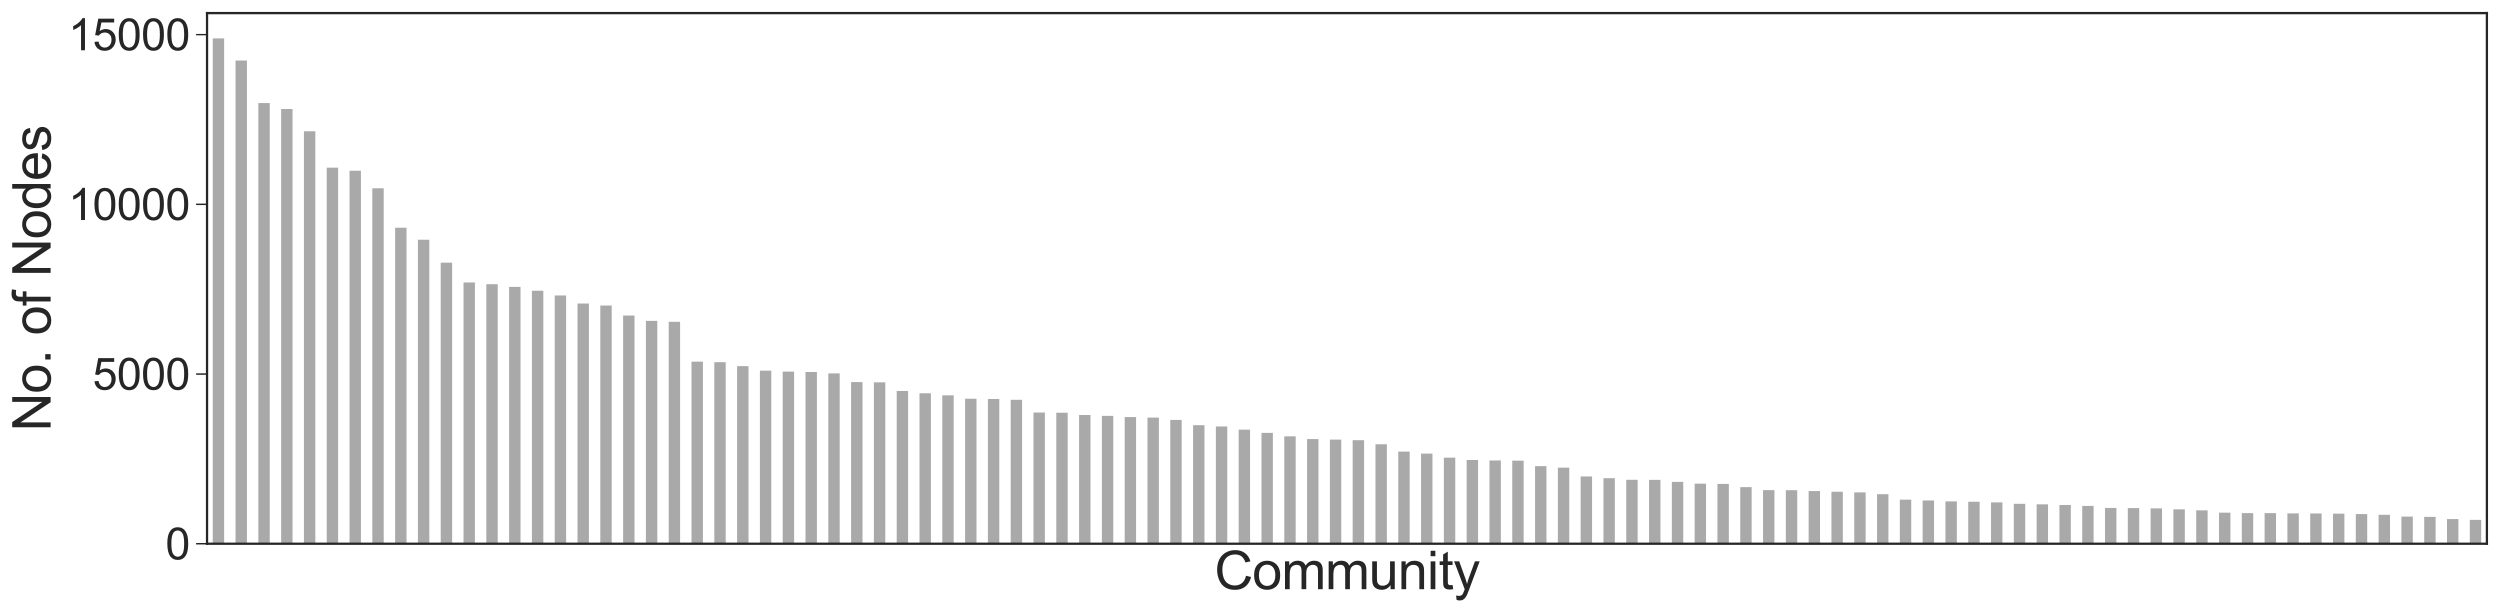 <?xml version="1.0" encoding="utf-8" standalone="no"?>
<!DOCTYPE svg PUBLIC "-//W3C//DTD SVG 1.1//EN"
  "http://www.w3.org/Graphics/SVG/1.1/DTD/svg11.dtd">
<svg height="337.027pt" version="1.1" viewBox="0 0 1373.77 337.027" width="1373.77pt" xmlns="http://www.w3.org/2000/svg" xmlns:xlink="http://www.w3.org/1999/xlink">
 <defs>
  <style type="text/css">*{stroke-linecap:butt;stroke-linejoin:round;}</style>
 </defs>
 <g id="figure_1">
  <g id="patch_1">
   <path d="M -0 337.027 
L 1373.77 337.027 
L 1373.77 0 
L -0 0 
z
" style="fill:#ffffff;"/>
  </g>
  <g id="axes_1">
   <g id="patch_2">
    <path d="M 113.77 298.8 
L 1366.57 298.8 
L 1366.57 7.2 
L 113.77 7.2 
z
" style="fill:#ffffff;"/>
   </g>
   <g id="matplotlib.axis_1">
    <g id="text_1">
     <!-- Community -->
     <g style="fill:#262626;" transform="translate(667.357 323.765)scale(0.288 -0.288)">
      <defs>
       <path d="M 3763 1606 
L 4369 1453 
Q 4178 706 3683 314 
Q 3188 -78 2472 -78 
Q 1731 -78 1267 223 
Q 803 525 561 1097 
Q 319 1669 319 2325 
Q 319 3041 592 3573 
Q 866 4106 1370 4382 
Q 1875 4659 2481 4659 
Q 3169 4659 3637 4309 
Q 4106 3959 4291 3325 
L 3694 3184 
Q 3534 3684 3231 3912 
Q 2928 4141 2469 4141 
Q 1941 4141 1586 3887 
Q 1231 3634 1087 3207 
Q 944 2781 944 2328 
Q 944 1744 1114 1308 
Q 1284 872 1643 656 
Q 2003 441 2422 441 
Q 2931 441 3284 734 
Q 3638 1028 3763 1606 
z
" id="ArialMT-43" transform="scale(0.016)"/>
       <path d="M 213 1659 
Q 213 2581 725 3025 
Q 1153 3394 1769 3394 
Q 2453 3394 2887 2945 
Q 3322 2497 3322 1706 
Q 3322 1066 3130 698 
Q 2938 331 2570 128 
Q 2203 -75 1769 -75 
Q 1072 -75 642 372 
Q 213 819 213 1659 
z
M 791 1659 
Q 791 1022 1069 705 
Q 1347 388 1769 388 
Q 2188 388 2466 706 
Q 2744 1025 2744 1678 
Q 2744 2294 2464 2611 
Q 2184 2928 1769 2928 
Q 1347 2928 1069 2612 
Q 791 2297 791 1659 
z
" id="ArialMT-6f" transform="scale(0.016)"/>
       <path d="M 422 0 
L 422 3319 
L 925 3319 
L 925 2853 
Q 1081 3097 1340 3245 
Q 1600 3394 1931 3394 
Q 2300 3394 2536 3241 
Q 2772 3088 2869 2813 
Q 3263 3394 3894 3394 
Q 4388 3394 4653 3120 
Q 4919 2847 4919 2278 
L 4919 0 
L 4359 0 
L 4359 2091 
Q 4359 2428 4304 2576 
Q 4250 2725 4106 2815 
Q 3963 2906 3769 2906 
Q 3419 2906 3187 2673 
Q 2956 2441 2956 1928 
L 2956 0 
L 2394 0 
L 2394 2156 
Q 2394 2531 2256 2718 
Q 2119 2906 1806 2906 
Q 1569 2906 1367 2781 
Q 1166 2656 1075 2415 
Q 984 2175 984 1722 
L 984 0 
L 422 0 
z
" id="ArialMT-6d" transform="scale(0.016)"/>
       <path d="M 2597 0 
L 2597 488 
Q 2209 -75 1544 -75 
Q 1250 -75 995 37 
Q 741 150 617 320 
Q 494 491 444 738 
Q 409 903 409 1263 
L 409 3319 
L 972 3319 
L 972 1478 
Q 972 1038 1006 884 
Q 1059 663 1231 536 
Q 1403 409 1656 409 
Q 1909 409 2131 539 
Q 2353 669 2445 892 
Q 2538 1116 2538 1541 
L 2538 3319 
L 3100 3319 
L 3100 0 
L 2597 0 
z
" id="ArialMT-75" transform="scale(0.016)"/>
       <path d="M 422 0 
L 422 3319 
L 928 3319 
L 928 2847 
Q 1294 3394 1984 3394 
Q 2284 3394 2536 3286 
Q 2788 3178 2913 3003 
Q 3038 2828 3088 2588 
Q 3119 2431 3119 2041 
L 3119 0 
L 2556 0 
L 2556 2019 
Q 2556 2363 2490 2533 
Q 2425 2703 2258 2804 
Q 2091 2906 1866 2906 
Q 1506 2906 1245 2678 
Q 984 2450 984 1813 
L 984 0 
L 422 0 
z
" id="ArialMT-6e" transform="scale(0.016)"/>
       <path d="M 425 3934 
L 425 4581 
L 988 4581 
L 988 3934 
L 425 3934 
z
M 425 0 
L 425 3319 
L 988 3319 
L 988 0 
L 425 0 
z
" id="ArialMT-69" transform="scale(0.016)"/>
       <path d="M 1650 503 
L 1731 6 
Q 1494 -44 1306 -44 
Q 1000 -44 831 53 
Q 663 150 594 308 
Q 525 466 525 972 
L 525 2881 
L 113 2881 
L 113 3319 
L 525 3319 
L 525 4141 
L 1084 4478 
L 1084 3319 
L 1650 3319 
L 1650 2881 
L 1084 2881 
L 1084 941 
Q 1084 700 1114 631 
Q 1144 563 1211 522 
Q 1278 481 1403 481 
Q 1497 481 1650 503 
z
" id="ArialMT-74" transform="scale(0.016)"/>
       <path d="M 397 -1278 
L 334 -750 
Q 519 -800 656 -800 
Q 844 -800 956 -737 
Q 1069 -675 1141 -563 
Q 1194 -478 1313 -144 
Q 1328 -97 1363 -6 
L 103 3319 
L 709 3319 
L 1400 1397 
Q 1534 1031 1641 628 
Q 1738 1016 1872 1384 
L 2581 3319 
L 3144 3319 
L 1881 -56 
Q 1678 -603 1566 -809 
Q 1416 -1088 1222 -1217 
Q 1028 -1347 759 -1347 
Q 597 -1347 397 -1278 
z
" id="ArialMT-79" transform="scale(0.016)"/>
      </defs>
      <use xlink:href="#ArialMT-43"/>
      <use x="72.217" xlink:href="#ArialMT-6f"/>
      <use x="127.832" xlink:href="#ArialMT-6d"/>
      <use x="211.133" xlink:href="#ArialMT-6d"/>
      <use x="294.434" xlink:href="#ArialMT-75"/>
      <use x="350.049" xlink:href="#ArialMT-6e"/>
      <use x="405.664" xlink:href="#ArialMT-69"/>
      <use x="427.881" xlink:href="#ArialMT-74"/>
      <use x="455.664" xlink:href="#ArialMT-79"/>
     </g>
    </g>
   </g>
   <g id="matplotlib.axis_2">
    <g id="ytick_1">
     <g id="line2d_1">
      <defs>
       <path d="M 0 0 
L -6 0 
" id="m262bd1872d" style="stroke:#262626;stroke-width:0.8;"/>
      </defs>
      <g>
       <use style="fill:#262626;stroke:#262626;stroke-width:0.8;" x="113.77" xlink:href="#m262bd1872d" y="298.8"/>
      </g>
     </g>
     <g id="text_2">
      <!-- 0 -->
      <g style="fill:#262626;" transform="translate(90.924 307.389)scale(0.24 -0.24)">
       <defs>
        <path d="M 266 2259 
Q 266 3072 433 3567 
Q 600 4063 929 4331 
Q 1259 4600 1759 4600 
Q 2128 4600 2406 4451 
Q 2684 4303 2865 4023 
Q 3047 3744 3150 3342 
Q 3253 2941 3253 2259 
Q 3253 1453 3087 958 
Q 2922 463 2592 192 
Q 2263 -78 1759 -78 
Q 1097 -78 719 397 
Q 266 969 266 2259 
z
M 844 2259 
Q 844 1131 1108 757 
Q 1372 384 1759 384 
Q 2147 384 2411 759 
Q 2675 1134 2675 2259 
Q 2675 3391 2411 3762 
Q 2147 4134 1753 4134 
Q 1366 4134 1134 3806 
Q 844 3388 844 2259 
z
" id="ArialMT-30" transform="scale(0.016)"/>
       </defs>
       <use xlink:href="#ArialMT-30"/>
      </g>
     </g>
    </g>
    <g id="ytick_2">
     <g id="line2d_2">
      <g>
       <use style="fill:#262626;stroke:#262626;stroke-width:0.8;" x="113.77" xlink:href="#m262bd1872d" y="205.545"/>
      </g>
     </g>
     <g id="text_3">
      <!-- 5000 -->
      <g style="fill:#262626;" transform="translate(50.885 214.134)scale(0.24 -0.24)">
       <defs>
        <path d="M 266 1200 
L 856 1250 
Q 922 819 1161 601 
Q 1400 384 1738 384 
Q 2144 384 2425 690 
Q 2706 997 2706 1503 
Q 2706 1984 2436 2262 
Q 2166 2541 1728 2541 
Q 1456 2541 1237 2417 
Q 1019 2294 894 2097 
L 366 2166 
L 809 4519 
L 3088 4519 
L 3088 3981 
L 1259 3981 
L 1013 2750 
Q 1425 3038 1878 3038 
Q 2478 3038 2890 2622 
Q 3303 2206 3303 1553 
Q 3303 931 2941 478 
Q 2500 -78 1738 -78 
Q 1113 -78 717 272 
Q 322 622 266 1200 
z
" id="ArialMT-35" transform="scale(0.016)"/>
       </defs>
       <use xlink:href="#ArialMT-35"/>
       <use x="55.615" xlink:href="#ArialMT-30"/>
       <use x="111.23" xlink:href="#ArialMT-30"/>
       <use x="166.846" xlink:href="#ArialMT-30"/>
      </g>
     </g>
    </g>
    <g id="ytick_3">
     <g id="line2d_3">
      <g>
       <use style="fill:#262626;stroke:#262626;stroke-width:0.8;" x="113.77" xlink:href="#m262bd1872d" y="112.289"/>
      </g>
     </g>
     <g id="text_4">
      <!-- 10000 -->
      <g style="fill:#262626;" transform="translate(37.538 120.879)scale(0.24 -0.24)">
       <defs>
        <path d="M 2384 0 
L 1822 0 
L 1822 3584 
Q 1619 3391 1289 3197 
Q 959 3003 697 2906 
L 697 3450 
Q 1169 3672 1522 3987 
Q 1875 4303 2022 4600 
L 2384 4600 
L 2384 0 
z
" id="ArialMT-31" transform="scale(0.016)"/>
       </defs>
       <use xlink:href="#ArialMT-31"/>
       <use x="55.615" xlink:href="#ArialMT-30"/>
       <use x="111.23" xlink:href="#ArialMT-30"/>
       <use x="166.846" xlink:href="#ArialMT-30"/>
       <use x="222.461" xlink:href="#ArialMT-30"/>
      </g>
     </g>
    </g>
    <g id="ytick_4">
     <g id="line2d_4">
      <g>
       <use style="fill:#262626;stroke:#262626;stroke-width:0.8;" x="113.77" xlink:href="#m262bd1872d" y="19.034"/>
      </g>
     </g>
     <g id="text_5">
      <!-- 15000 -->
      <g style="fill:#262626;" transform="translate(37.538 27.623)scale(0.24 -0.24)">
       <use xlink:href="#ArialMT-31"/>
       <use x="55.615" xlink:href="#ArialMT-35"/>
       <use x="111.23" xlink:href="#ArialMT-30"/>
       <use x="166.846" xlink:href="#ArialMT-30"/>
       <use x="222.461" xlink:href="#ArialMT-30"/>
      </g>
     </g>
    </g>
    <g id="text_6">
     <!-- No. of Nodes -->
     <g style="fill:#262626;" transform="translate(27.814 237.04)rotate(-90)scale(0.288 -0.288)">
      <defs>
       <path d="M 488 0 
L 488 4581 
L 1109 4581 
L 3516 984 
L 3516 4581 
L 4097 4581 
L 4097 0 
L 3475 0 
L 1069 3600 
L 1069 0 
L 488 0 
z
" id="ArialMT-4e" transform="scale(0.016)"/>
       <path d="M 581 0 
L 581 641 
L 1222 641 
L 1222 0 
L 581 0 
z
" id="ArialMT-2e" transform="scale(0.016)"/>
       <path id="ArialMT-20" transform="scale(0.016)"/>
       <path d="M 556 0 
L 556 2881 
L 59 2881 
L 59 3319 
L 556 3319 
L 556 3672 
Q 556 4006 616 4169 
Q 697 4388 901 4523 
Q 1106 4659 1475 4659 
Q 1713 4659 2000 4603 
L 1916 4113 
Q 1741 4144 1584 4144 
Q 1328 4144 1222 4034 
Q 1116 3925 1116 3625 
L 1116 3319 
L 1763 3319 
L 1763 2881 
L 1116 2881 
L 1116 0 
L 556 0 
z
" id="ArialMT-66" transform="scale(0.016)"/>
       <path d="M 2575 0 
L 2575 419 
Q 2259 -75 1647 -75 
Q 1250 -75 917 144 
Q 584 363 401 755 
Q 219 1147 219 1656 
Q 219 2153 384 2558 
Q 550 2963 881 3178 
Q 1213 3394 1622 3394 
Q 1922 3394 2156 3267 
Q 2391 3141 2538 2938 
L 2538 4581 
L 3097 4581 
L 3097 0 
L 2575 0 
z
M 797 1656 
Q 797 1019 1065 703 
Q 1334 388 1700 388 
Q 2069 388 2326 689 
Q 2584 991 2584 1609 
Q 2584 2291 2321 2609 
Q 2059 2928 1675 2928 
Q 1300 2928 1048 2622 
Q 797 2316 797 1656 
z
" id="ArialMT-64" transform="scale(0.016)"/>
       <path d="M 2694 1069 
L 3275 997 
Q 3138 488 2766 206 
Q 2394 -75 1816 -75 
Q 1088 -75 661 373 
Q 234 822 234 1631 
Q 234 2469 665 2931 
Q 1097 3394 1784 3394 
Q 2450 3394 2872 2941 
Q 3294 2488 3294 1666 
Q 3294 1616 3291 1516 
L 816 1516 
Q 847 969 1125 678 
Q 1403 388 1819 388 
Q 2128 388 2347 550 
Q 2566 713 2694 1069 
z
M 847 1978 
L 2700 1978 
Q 2663 2397 2488 2606 
Q 2219 2931 1791 2931 
Q 1403 2931 1139 2672 
Q 875 2413 847 1978 
z
" id="ArialMT-65" transform="scale(0.016)"/>
       <path d="M 197 991 
L 753 1078 
Q 800 744 1014 566 
Q 1228 388 1613 388 
Q 2000 388 2187 545 
Q 2375 703 2375 916 
Q 2375 1106 2209 1216 
Q 2094 1291 1634 1406 
Q 1016 1563 777 1677 
Q 538 1791 414 1992 
Q 291 2194 291 2438 
Q 291 2659 392 2848 
Q 494 3038 669 3163 
Q 800 3259 1026 3326 
Q 1253 3394 1513 3394 
Q 1903 3394 2198 3281 
Q 2494 3169 2634 2976 
Q 2775 2784 2828 2463 
L 2278 2388 
Q 2241 2644 2061 2787 
Q 1881 2931 1553 2931 
Q 1166 2931 1000 2803 
Q 834 2675 834 2503 
Q 834 2394 903 2306 
Q 972 2216 1119 2156 
Q 1203 2125 1616 2013 
Q 2213 1853 2448 1751 
Q 2684 1650 2818 1456 
Q 2953 1263 2953 975 
Q 2953 694 2789 445 
Q 2625 197 2315 61 
Q 2006 -75 1616 -75 
Q 969 -75 630 194 
Q 291 463 197 991 
z
" id="ArialMT-73" transform="scale(0.016)"/>
      </defs>
      <use xlink:href="#ArialMT-4e"/>
      <use x="72.217" xlink:href="#ArialMT-6f"/>
      <use x="127.832" xlink:href="#ArialMT-2e"/>
      <use x="155.615" xlink:href="#ArialMT-20"/>
      <use x="183.398" xlink:href="#ArialMT-6f"/>
      <use x="239.014" xlink:href="#ArialMT-66"/>
      <use x="266.797" xlink:href="#ArialMT-20"/>
      <use x="294.58" xlink:href="#ArialMT-4e"/>
      <use x="366.797" xlink:href="#ArialMT-6f"/>
      <use x="422.412" xlink:href="#ArialMT-64"/>
      <use x="478.027" xlink:href="#ArialMT-65"/>
      <use x="533.643" xlink:href="#ArialMT-73"/>
     </g>
    </g>
   </g>
   <g id="patch_3">
    <path clip-path="url(#ped838e808d)" d="M 116.902 298.8 
L 123.166 298.8 
L 123.166 21.086 
L 116.902 21.086 
z
" style="fill:#a9a9a9;"/>
   </g>
   <g id="patch_4">
    <path clip-path="url(#ped838e808d)" d="M 129.43 298.8 
L 135.694 298.8 
L 135.694 33.265 
L 129.43 33.265 
z
" style="fill:#a9a9a9;"/>
   </g>
   <g id="patch_5">
    <path clip-path="url(#ped838e808d)" d="M 141.958 298.8 
L 148.222 298.8 
L 148.222 56.635 
L 141.958 56.635 
z
" style="fill:#a9a9a9;"/>
   </g>
   <g id="patch_6">
    <path clip-path="url(#ped838e808d)" d="M 154.486 298.8 
L 160.75 298.8 
L 160.75 59.88 
L 154.486 59.88 
z
" style="fill:#a9a9a9;"/>
   </g>
   <g id="patch_7">
    <path clip-path="url(#ped838e808d)" d="M 167.014 298.8 
L 173.278 298.8 
L 173.278 72.115 
L 167.014 72.115 
z
" style="fill:#a9a9a9;"/>
   </g>
   <g id="patch_8">
    <path clip-path="url(#ped838e808d)" d="M 179.542 298.8 
L 185.806 298.8 
L 185.806 92.128 
L 179.542 92.128 
z
" style="fill:#a9a9a9;"/>
   </g>
   <g id="patch_9">
    <path clip-path="url(#ped838e808d)" d="M 192.07 298.8 
L 198.334 298.8 
L 198.334 93.825 
L 192.07 93.825 
z
" style="fill:#a9a9a9;"/>
   </g>
   <g id="patch_10">
    <path clip-path="url(#ped838e808d)" d="M 204.598 298.8 
L 210.862 298.8 
L 210.862 103.449 
L 204.598 103.449 
z
" style="fill:#a9a9a9;"/>
   </g>
   <g id="patch_11">
    <path clip-path="url(#ped838e808d)" d="M 217.126 298.8 
L 223.39 298.8 
L 223.39 125.159 
L 217.126 125.159 
z
" style="fill:#a9a9a9;"/>
   </g>
   <g id="patch_12">
    <path clip-path="url(#ped838e808d)" d="M 229.654 298.8 
L 235.918 298.8 
L 235.918 131.742 
L 229.654 131.742 
z
" style="fill:#a9a9a9;"/>
   </g>
   <g id="patch_13">
    <path clip-path="url(#ped838e808d)" d="M 242.182 298.8 
L 248.446 298.8 
L 248.446 144.351 
L 242.182 144.351 
z
" style="fill:#a9a9a9;"/>
   </g>
   <g id="patch_14">
    <path clip-path="url(#ped838e808d)" d="M 254.71 298.8 
L 260.974 298.8 
L 260.974 155.224 
L 254.71 155.224 
z
" style="fill:#a9a9a9;"/>
   </g>
   <g id="patch_15">
    <path clip-path="url(#ped838e808d)" d="M 267.238 298.8 
L 273.502 298.8 
L 273.502 156.157 
L 267.238 156.157 
z
" style="fill:#a9a9a9;"/>
   </g>
   <g id="patch_16">
    <path clip-path="url(#ped838e808d)" d="M 279.766 298.8 
L 286.03 298.8 
L 286.03 157.63 
L 279.766 157.63 
z
" style="fill:#a9a9a9;"/>
   </g>
   <g id="patch_17">
    <path clip-path="url(#ped838e808d)" d="M 292.294 298.8 
L 298.558 298.8 
L 298.558 159.756 
L 292.294 159.756 
z
" style="fill:#a9a9a9;"/>
   </g>
   <g id="patch_18">
    <path clip-path="url(#ped838e808d)" d="M 304.822 298.8 
L 311.086 298.8 
L 311.086 162.349 
L 304.822 162.349 
z
" style="fill:#a9a9a9;"/>
   </g>
   <g id="patch_19">
    <path clip-path="url(#ped838e808d)" d="M 317.35 298.8 
L 323.614 298.8 
L 323.614 166.788 
L 317.35 166.788 
z
" style="fill:#a9a9a9;"/>
   </g>
   <g id="patch_20">
    <path clip-path="url(#ped838e808d)" d="M 329.878 298.8 
L 336.142 298.8 
L 336.142 167.888 
L 329.878 167.888 
z
" style="fill:#a9a9a9;"/>
   </g>
   <g id="patch_21">
    <path clip-path="url(#ped838e808d)" d="M 342.406 298.8 
L 348.67 298.8 
L 348.67 173.39 
L 342.406 173.39 
z
" style="fill:#a9a9a9;"/>
   </g>
   <g id="patch_22">
    <path clip-path="url(#ped838e808d)" d="M 354.934 298.8 
L 361.198 298.8 
L 361.198 176.318 
L 354.934 176.318 
z
" style="fill:#a9a9a9;"/>
   </g>
   <g id="patch_23">
    <path clip-path="url(#ped838e808d)" d="M 367.462 298.8 
L 373.726 298.8 
L 373.726 176.822 
L 367.462 176.822 
z
" style="fill:#a9a9a9;"/>
   </g>
   <g id="patch_24">
    <path clip-path="url(#ped838e808d)" d="M 379.99 298.8 
L 386.254 298.8 
L 386.254 198.737 
L 379.99 198.737 
z
" style="fill:#a9a9a9;"/>
   </g>
   <g id="patch_25">
    <path clip-path="url(#ped838e808d)" d="M 392.518 298.8 
L 398.782 298.8 
L 398.782 199.035 
L 392.518 199.035 
z
" style="fill:#a9a9a9;"/>
   </g>
   <g id="patch_26">
    <path clip-path="url(#ped838e808d)" d="M 405.046 298.8 
L 411.31 298.8 
L 411.31 201.199 
L 405.046 201.199 
z
" style="fill:#a9a9a9;"/>
   </g>
   <g id="patch_27">
    <path clip-path="url(#ped838e808d)" d="M 417.574 298.8 
L 423.838 298.8 
L 423.838 203.698 
L 417.574 203.698 
z
" style="fill:#a9a9a9;"/>
   </g>
   <g id="patch_28">
    <path clip-path="url(#ped838e808d)" d="M 430.102 298.8 
L 436.366 298.8 
L 436.366 204.202 
L 430.102 204.202 
z
" style="fill:#a9a9a9;"/>
   </g>
   <g id="patch_29">
    <path clip-path="url(#ped838e808d)" d="M 442.63 298.8 
L 448.894 298.8 
L 448.894 204.426 
L 442.63 204.426 
z
" style="fill:#a9a9a9;"/>
   </g>
   <g id="patch_30">
    <path clip-path="url(#ped838e808d)" d="M 455.158 298.8 
L 461.422 298.8 
L 461.422 205.19 
L 455.158 205.19 
z
" style="fill:#a9a9a9;"/>
   </g>
   <g id="patch_31">
    <path clip-path="url(#ped838e808d)" d="M 467.686 298.8 
L 473.95 298.8 
L 473.95 209.946 
L 467.686 209.946 
z
" style="fill:#a9a9a9;"/>
   </g>
   <g id="patch_32">
    <path clip-path="url(#ped838e808d)" d="M 480.214 298.8 
L 486.478 298.8 
L 486.478 210.096 
L 480.214 210.096 
z
" style="fill:#a9a9a9;"/>
   </g>
   <g id="patch_33">
    <path clip-path="url(#ped838e808d)" d="M 492.742 298.8 
L 499.006 298.8 
L 499.006 214.852 
L 492.742 214.852 
z
" style="fill:#a9a9a9;"/>
   </g>
   <g id="patch_34">
    <path clip-path="url(#ped838e808d)" d="M 505.27 298.8 
L 511.534 298.8 
L 511.534 216.12 
L 505.27 216.12 
z
" style="fill:#a9a9a9;"/>
   </g>
   <g id="patch_35">
    <path clip-path="url(#ped838e808d)" d="M 517.798 298.8 
L 524.062 298.8 
L 524.062 217.22 
L 517.798 217.22 
z
" style="fill:#a9a9a9;"/>
   </g>
   <g id="patch_36">
    <path clip-path="url(#ped838e808d)" d="M 530.326 298.8 
L 536.59 298.8 
L 536.59 219.104 
L 530.326 219.104 
z
" style="fill:#a9a9a9;"/>
   </g>
   <g id="patch_37">
    <path clip-path="url(#ped838e808d)" d="M 542.854 298.8 
L 549.118 298.8 
L 549.118 219.253 
L 542.854 219.253 
z
" style="fill:#a9a9a9;"/>
   </g>
   <g id="patch_38">
    <path clip-path="url(#ped838e808d)" d="M 555.382 298.8 
L 561.646 298.8 
L 561.646 219.701 
L 555.382 219.701 
z
" style="fill:#a9a9a9;"/>
   </g>
   <g id="patch_39">
    <path clip-path="url(#ped838e808d)" d="M 567.91 298.8 
L 574.174 298.8 
L 574.174 226.676 
L 567.91 226.676 
z
" style="fill:#a9a9a9;"/>
   </g>
   <g id="patch_40">
    <path clip-path="url(#ped838e808d)" d="M 580.438 298.8 
L 586.702 298.8 
L 586.702 226.788 
L 580.438 226.788 
z
" style="fill:#a9a9a9;"/>
   </g>
   <g id="patch_41">
    <path clip-path="url(#ped838e808d)" d="M 592.966 298.8 
L 599.23 298.8 
L 599.23 228.057 
L 592.966 228.057 
z
" style="fill:#a9a9a9;"/>
   </g>
   <g id="patch_42">
    <path clip-path="url(#ped838e808d)" d="M 605.494 298.8 
L 611.758 298.8 
L 611.758 228.523 
L 605.494 228.523 
z
" style="fill:#a9a9a9;"/>
   </g>
   <g id="patch_43">
    <path clip-path="url(#ped838e808d)" d="M 618.022 298.8 
L 624.286 298.8 
L 624.286 229.176 
L 618.022 229.176 
z
" style="fill:#a9a9a9;"/>
   </g>
   <g id="patch_44">
    <path clip-path="url(#ped838e808d)" d="M 630.55 298.8 
L 636.814 298.8 
L 636.814 229.474 
L 630.55 229.474 
z
" style="fill:#a9a9a9;"/>
   </g>
   <g id="patch_45">
    <path clip-path="url(#ped838e808d)" d="M 643.078 298.8 
L 649.342 298.8 
L 649.342 230.761 
L 643.078 230.761 
z
" style="fill:#a9a9a9;"/>
   </g>
   <g id="patch_46">
    <path clip-path="url(#ped838e808d)" d="M 655.606 298.8 
L 661.87 298.8 
L 661.87 233.652 
L 655.606 233.652 
z
" style="fill:#a9a9a9;"/>
   </g>
   <g id="patch_47">
    <path clip-path="url(#ped838e808d)" d="M 668.134 298.8 
L 674.398 298.8 
L 674.398 234.342 
L 668.134 234.342 
z
" style="fill:#a9a9a9;"/>
   </g>
   <g id="patch_48">
    <path clip-path="url(#ped838e808d)" d="M 680.662 298.8 
L 686.926 298.8 
L 686.926 236.095 
L 680.662 236.095 
z
" style="fill:#a9a9a9;"/>
   </g>
   <g id="patch_49">
    <path clip-path="url(#ped838e808d)" d="M 693.19 298.8 
L 699.454 298.8 
L 699.454 237.848 
L 693.19 237.848 
z
" style="fill:#a9a9a9;"/>
   </g>
   <g id="patch_50">
    <path clip-path="url(#ped838e808d)" d="M 705.718 298.8 
L 711.982 298.8 
L 711.982 239.751 
L 705.718 239.751 
z
" style="fill:#a9a9a9;"/>
   </g>
   <g id="patch_51">
    <path clip-path="url(#ped838e808d)" d="M 718.246 298.8 
L 724.51 298.8 
L 724.51 241.28 
L 718.246 241.28 
z
" style="fill:#a9a9a9;"/>
   </g>
   <g id="patch_52">
    <path clip-path="url(#ped838e808d)" d="M 730.774 298.8 
L 737.038 298.8 
L 737.038 241.579 
L 730.774 241.579 
z
" style="fill:#a9a9a9;"/>
   </g>
   <g id="patch_53">
    <path clip-path="url(#ped838e808d)" d="M 743.302 298.8 
L 749.566 298.8 
L 749.566 241.877 
L 743.302 241.877 
z
" style="fill:#a9a9a9;"/>
   </g>
   <g id="patch_54">
    <path clip-path="url(#ped838e808d)" d="M 755.83 298.8 
L 762.094 298.8 
L 762.094 244.115 
L 755.83 244.115 
z
" style="fill:#a9a9a9;"/>
   </g>
   <g id="patch_55">
    <path clip-path="url(#ped838e808d)" d="M 768.358 298.8 
L 774.622 298.8 
L 774.622 248.162 
L 768.358 248.162 
z
" style="fill:#a9a9a9;"/>
   </g>
   <g id="patch_56">
    <path clip-path="url(#ped838e808d)" d="M 780.886 298.8 
L 787.15 298.8 
L 787.15 249.263 
L 780.886 249.263 
z
" style="fill:#a9a9a9;"/>
   </g>
   <g id="patch_57">
    <path clip-path="url(#ped838e808d)" d="M 793.414 298.8 
L 799.678 298.8 
L 799.678 251.482 
L 793.414 251.482 
z
" style="fill:#a9a9a9;"/>
   </g>
   <g id="patch_58">
    <path clip-path="url(#ped838e808d)" d="M 805.942 298.8 
L 812.206 298.8 
L 812.206 252.788 
L 805.942 252.788 
z
" style="fill:#a9a9a9;"/>
   </g>
   <g id="patch_59">
    <path clip-path="url(#ped838e808d)" d="M 818.47 298.8 
L 824.734 298.8 
L 824.734 253.03 
L 818.47 253.03 
z
" style="fill:#a9a9a9;"/>
   </g>
   <g id="patch_60">
    <path clip-path="url(#ped838e808d)" d="M 830.998 298.8 
L 837.262 298.8 
L 837.262 253.142 
L 830.998 253.142 
z
" style="fill:#a9a9a9;"/>
   </g>
   <g id="patch_61">
    <path clip-path="url(#ped838e808d)" d="M 843.526 298.8 
L 849.79 298.8 
L 849.79 256.126 
L 843.526 256.126 
z
" style="fill:#a9a9a9;"/>
   </g>
   <g id="patch_62">
    <path clip-path="url(#ped838e808d)" d="M 856.054 298.8 
L 862.318 298.8 
L 862.318 256.984 
L 856.054 256.984 
z
" style="fill:#a9a9a9;"/>
   </g>
   <g id="patch_63">
    <path clip-path="url(#ped838e808d)" d="M 868.582 298.8 
L 874.846 298.8 
L 874.846 261.815 
L 868.582 261.815 
z
" style="fill:#a9a9a9;"/>
   </g>
   <g id="patch_64">
    <path clip-path="url(#ped838e808d)" d="M 881.11 298.8 
L 887.374 298.8 
L 887.374 262.785 
L 881.11 262.785 
z
" style="fill:#a9a9a9;"/>
   </g>
   <g id="patch_65">
    <path clip-path="url(#ped838e808d)" d="M 893.638 298.8 
L 899.902 298.8 
L 899.902 263.643 
L 893.638 263.643 
z
" style="fill:#a9a9a9;"/>
   </g>
   <g id="patch_66">
    <path clip-path="url(#ped838e808d)" d="M 906.166 298.8 
L 912.43 298.8 
L 912.43 263.699 
L 906.166 263.699 
z
" style="fill:#a9a9a9;"/>
   </g>
   <g id="patch_67">
    <path clip-path="url(#ped838e808d)" d="M 918.694 298.8 
L 924.958 298.8 
L 924.958 264.78 
L 918.694 264.78 
z
" style="fill:#a9a9a9;"/>
   </g>
   <g id="patch_68">
    <path clip-path="url(#ped838e808d)" d="M 931.222 298.8 
L 937.486 298.8 
L 937.486 265.769 
L 931.222 265.769 
z
" style="fill:#a9a9a9;"/>
   </g>
   <g id="patch_69">
    <path clip-path="url(#ped838e808d)" d="M 943.75 298.8 
L 950.014 298.8 
L 950.014 265.937 
L 943.75 265.937 
z
" style="fill:#a9a9a9;"/>
   </g>
   <g id="patch_70">
    <path clip-path="url(#ped838e808d)" d="M 956.278 298.8 
L 962.542 298.8 
L 962.542 267.69 
L 956.278 267.69 
z
" style="fill:#a9a9a9;"/>
   </g>
   <g id="patch_71">
    <path clip-path="url(#ped838e808d)" d="M 968.806 298.8 
L 975.07 298.8 
L 975.07 269.331 
L 968.806 269.331 
z
" style="fill:#a9a9a9;"/>
   </g>
   <g id="patch_72">
    <path clip-path="url(#ped838e808d)" d="M 981.334 298.8 
L 987.598 298.8 
L 987.598 269.369 
L 981.334 269.369 
z
" style="fill:#a9a9a9;"/>
   </g>
   <g id="patch_73">
    <path clip-path="url(#ped838e808d)" d="M 993.862 298.8 
L 1000.126 298.8 
L 1000.126 269.854 
L 993.862 269.854 
z
" style="fill:#a9a9a9;"/>
   </g>
   <g id="patch_74">
    <path clip-path="url(#ped838e808d)" d="M 1006.39 298.8 
L 1012.654 298.8 
L 1012.654 270.227 
L 1006.39 270.227 
z
" style="fill:#a9a9a9;"/>
   </g>
   <g id="patch_75">
    <path clip-path="url(#ped838e808d)" d="M 1018.918 298.8 
L 1025.182 298.8 
L 1025.182 270.581 
L 1018.918 270.581 
z
" style="fill:#a9a9a9;"/>
   </g>
   <g id="patch_76">
    <path clip-path="url(#ped838e808d)" d="M 1031.446 298.8 
L 1037.71 298.8 
L 1037.71 271.551 
L 1031.446 271.551 
z
" style="fill:#a9a9a9;"/>
   </g>
   <g id="patch_77">
    <path clip-path="url(#ped838e808d)" d="M 1043.974 298.8 
L 1050.238 298.8 
L 1050.238 274.554 
L 1043.974 274.554 
z
" style="fill:#a9a9a9;"/>
   </g>
   <g id="patch_78">
    <path clip-path="url(#ped838e808d)" d="M 1056.502 298.8 
L 1062.766 298.8 
L 1062.766 275.02 
L 1056.502 275.02 
z
" style="fill:#a9a9a9;"/>
   </g>
   <g id="patch_79">
    <path clip-path="url(#ped838e808d)" d="M 1069.03 298.8 
L 1075.294 298.8 
L 1075.294 275.505 
L 1069.03 275.505 
z
" style="fill:#a9a9a9;"/>
   </g>
   <g id="patch_80">
    <path clip-path="url(#ped838e808d)" d="M 1081.558 298.8 
L 1087.822 298.8 
L 1087.822 275.71 
L 1081.558 275.71 
z
" style="fill:#a9a9a9;"/>
   </g>
   <g id="patch_81">
    <path clip-path="url(#ped838e808d)" d="M 1094.086 298.8 
L 1100.35 298.8 
L 1100.35 276.064 
L 1094.086 276.064 
z
" style="fill:#a9a9a9;"/>
   </g>
   <g id="patch_82">
    <path clip-path="url(#ped838e808d)" d="M 1106.614 298.8 
L 1112.878 298.8 
L 1112.878 276.829 
L 1106.614 276.829 
z
" style="fill:#a9a9a9;"/>
   </g>
   <g id="patch_83">
    <path clip-path="url(#ped838e808d)" d="M 1119.142 298.8 
L 1125.406 298.8 
L 1125.406 277.127 
L 1119.142 277.127 
z
" style="fill:#a9a9a9;"/>
   </g>
   <g id="patch_84">
    <path clip-path="url(#ped838e808d)" d="M 1131.67 298.8 
L 1137.934 298.8 
L 1137.934 277.519 
L 1131.67 277.519 
z
" style="fill:#a9a9a9;"/>
   </g>
   <g id="patch_85">
    <path clip-path="url(#ped838e808d)" d="M 1144.198 298.8 
L 1150.462 298.8 
L 1150.462 278.023 
L 1144.198 278.023 
z
" style="fill:#a9a9a9;"/>
   </g>
   <g id="patch_86">
    <path clip-path="url(#ped838e808d)" d="M 1156.726 298.8 
L 1162.99 298.8 
L 1162.99 279.123 
L 1156.726 279.123 
z
" style="fill:#a9a9a9;"/>
   </g>
   <g id="patch_87">
    <path clip-path="url(#ped838e808d)" d="M 1169.254 298.8 
L 1175.518 298.8 
L 1175.518 279.198 
L 1169.254 279.198 
z
" style="fill:#a9a9a9;"/>
   </g>
   <g id="patch_88">
    <path clip-path="url(#ped838e808d)" d="M 1181.782 298.8 
L 1188.046 298.8 
L 1188.046 279.384 
L 1181.782 279.384 
z
" style="fill:#a9a9a9;"/>
   </g>
   <g id="patch_89">
    <path clip-path="url(#ped838e808d)" d="M 1194.31 298.8 
L 1200.574 298.8 
L 1200.574 279.888 
L 1194.31 279.888 
z
" style="fill:#a9a9a9;"/>
   </g>
   <g id="patch_90">
    <path clip-path="url(#ped838e808d)" d="M 1206.838 298.8 
L 1213.102 298.8 
L 1213.102 280.447 
L 1206.838 280.447 
z
" style="fill:#a9a9a9;"/>
   </g>
   <g id="patch_91">
    <path clip-path="url(#ped838e808d)" d="M 1219.366 298.8 
L 1225.63 298.8 
L 1225.63 281.716 
L 1219.366 281.716 
z
" style="fill:#a9a9a9;"/>
   </g>
   <g id="patch_92">
    <path clip-path="url(#ped838e808d)" d="M 1231.894 298.8 
L 1238.158 298.8 
L 1238.158 281.977 
L 1231.894 281.977 
z
" style="fill:#a9a9a9;"/>
   </g>
   <g id="patch_93">
    <path clip-path="url(#ped838e808d)" d="M 1244.422 298.8 
L 1250.686 298.8 
L 1250.686 281.977 
L 1244.422 281.977 
z
" style="fill:#a9a9a9;"/>
   </g>
   <g id="patch_94">
    <path clip-path="url(#ped838e808d)" d="M 1256.95 298.8 
L 1263.214 298.8 
L 1263.214 282.126 
L 1256.95 282.126 
z
" style="fill:#a9a9a9;"/>
   </g>
   <g id="patch_95">
    <path clip-path="url(#ped838e808d)" d="M 1269.478 298.8 
L 1275.742 298.8 
L 1275.742 282.163 
L 1269.478 282.163 
z
" style="fill:#a9a9a9;"/>
   </g>
   <g id="patch_96">
    <path clip-path="url(#ped838e808d)" d="M 1282.006 298.8 
L 1288.27 298.8 
L 1288.27 282.275 
L 1282.006 282.275 
z
" style="fill:#a9a9a9;"/>
   </g>
   <g id="patch_97">
    <path clip-path="url(#ped838e808d)" d="M 1294.534 298.8 
L 1300.798 298.8 
L 1300.798 282.499 
L 1294.534 282.499 
z
" style="fill:#a9a9a9;"/>
   </g>
   <g id="patch_98">
    <path clip-path="url(#ped838e808d)" d="M 1307.062 298.8 
L 1313.326 298.8 
L 1313.326 282.872 
L 1307.062 282.872 
z
" style="fill:#a9a9a9;"/>
   </g>
   <g id="patch_99">
    <path clip-path="url(#ped838e808d)" d="M 1319.59 298.8 
L 1325.854 298.8 
L 1325.854 283.861 
L 1319.59 283.861 
z
" style="fill:#a9a9a9;"/>
   </g>
   <g id="patch_100">
    <path clip-path="url(#ped838e808d)" d="M 1332.118 298.8 
L 1338.382 298.8 
L 1338.382 284.01 
L 1332.118 284.01 
z
" style="fill:#a9a9a9;"/>
   </g>
   <g id="patch_101">
    <path clip-path="url(#ped838e808d)" d="M 1344.646 298.8 
L 1350.91 298.8 
L 1350.91 285.241 
L 1344.646 285.241 
z
" style="fill:#a9a9a9;"/>
   </g>
   <g id="patch_102">
    <path clip-path="url(#ped838e808d)" d="M 1357.174 298.8 
L 1363.438 298.8 
L 1363.438 285.67 
L 1357.174 285.67 
z
" style="fill:#a9a9a9;"/>
   </g>
   <g id="patch_103">
    <path d="M 113.77 298.8 
L 113.77 7.2 
" style="fill:none;stroke:#262626;stroke-linecap:square;stroke-linejoin:miter;stroke-width:1.25;"/>
   </g>
   <g id="patch_104">
    <path d="M 1366.57 298.8 
L 1366.57 7.2 
" style="fill:none;stroke:#262626;stroke-linecap:square;stroke-linejoin:miter;stroke-width:1.25;"/>
   </g>
   <g id="patch_105">
    <path d="M 113.77 298.8 
L 1366.57 298.8 
" style="fill:none;stroke:#262626;stroke-linecap:square;stroke-linejoin:miter;stroke-width:1.25;"/>
   </g>
   <g id="patch_106">
    <path d="M 113.77 7.2 
L 1366.57 7.2 
" style="fill:none;stroke:#262626;stroke-linecap:square;stroke-linejoin:miter;stroke-width:1.25;"/>
   </g>
  </g>
 </g>
 <defs>
  <clipPath id="ped838e808d">
   <rect height="291.6" width="1252.8" x="113.77" y="7.2"/>
  </clipPath>
 </defs>
</svg>
